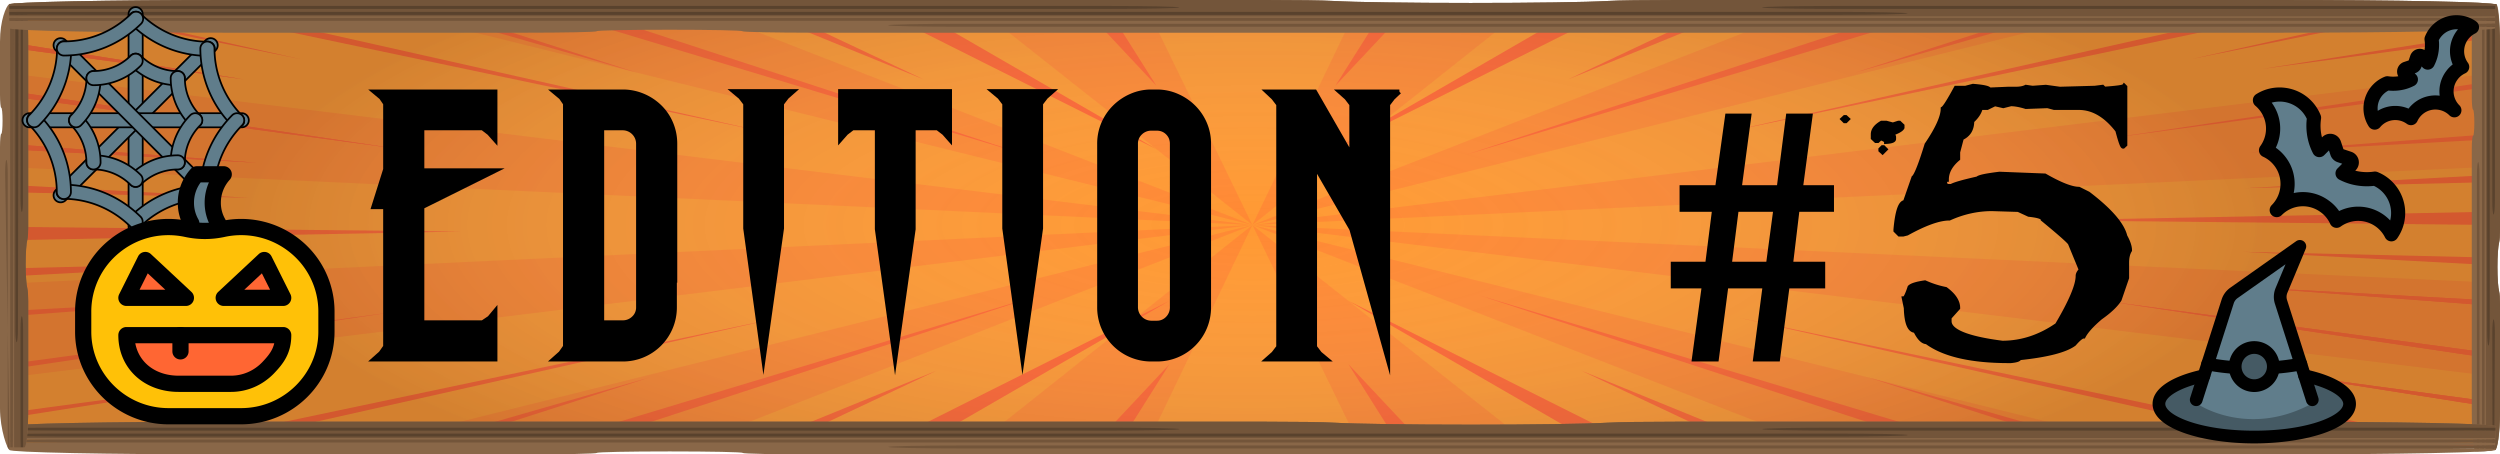 <svg xmlns="http://www.w3.org/2000/svg" xmlns:xlink="http://www.w3.org/1999/xlink" viewBox="0 0 5655.854 1028.007"><defs><radialGradient id="a2425bf8-4734-45bb-bc8e-cfc8a2b5e4df" cx="875.844" cy="500.089" r="712.736" gradientTransform="translate(18.64 9.007) scale(3.214 1)" gradientUnits="userSpaceOnUse"><stop offset="0.004" stop-color="#fff" stop-opacity="0"/><stop offset="1" stop-color="#231f20" stop-opacity="0.2"/></radialGradient></defs><title>logo_pop_news_5</title><g style="isolation:isolate"><g id="e07320c2-07c8-4d14-bbc5-6a8a6c014178" data-name="Fond"><rect x="20.854" y="9.007" width="5625" height="1000.178" style="fill:#f93"/><g style="opacity:0.3"><polygon points="2590.409 8.918 2200.259 8.918 2833.354 509.007 2590.409 8.918" style="fill:#f63"/><polygon points="3463.31 8.918 3073.522 8.918 2833.354 509.007 3463.31 8.918" style="fill:#f63"/><polygon points="1550.572 8.918 812.843 8.918 2833.354 509.007 1550.572 8.918" style="fill:#f63"/><polygon points="4846.866 8.918 4111.692 8.918 2833.354 509.007 4846.866 8.918" style="fill:#f63"/><polygon points="5645.854 376.711 5645.854 164.259 2833.354 509.007 5645.854 376.711" style="fill:#f63"/><polygon points="3076.303 1009.095 3466.455 1009.095 2833.354 509.007 3076.303 1009.095" style="fill:#f63"/><polygon points="4116.143 1009.095 4853.872 1009.095 2833.354 509.007 4116.143 1009.095" style="fill:#f63"/><polygon points="2833.354 509.007 5645.854 852.043 5645.854 639.786 2833.354 509.007" style="fill:#f63"/><polygon points="20.854 165.966 20.854 378.227 2833.354 509.007 20.854 165.966" style="fill:#f63"/><polygon points="20.854 641.299 20.854 853.753 2833.354 509.007 20.854 641.299" style="fill:#f63"/><polygon points="819.83 1009.095 1555.01 1009.095 2833.354 509.007 819.83 1009.095" style="fill:#f63"/><polygon points="2203.395 1009.095 2593.187 1009.095 2833.354 509.007 2203.395 1009.095" style="fill:#f63"/></g><g style="mix-blend-mode:multiply"><polygon points="440.362 8.918 353.169 8.918 1732.634 299.137 440.362 8.918" style="fill:#f63"/><polygon points="120.742 8.918 63.883 8.918 681.459 134.091 120.742 8.918" style="fill:#f63"/><polygon points="1276.077 8.918 1188.883 8.918 2320.908 350.151 1276.077 8.918" style="fill:#f63"/><polygon points="956.456 8.918 899.597 8.918 1440.47 164.26 956.456 8.918" style="fill:#f63"/><polygon points="2047.505 8.918 1960.311 8.918 2616.217 337.489 2047.505 8.918" style="fill:#f63"/><polygon points="1727.885 8.918 1671.026 8.918 2089.457 179.535 1727.885 8.918" style="fill:#f63"/><polygon points="2499.313 8.918 2442.454 8.918 2616.217 194.112 2499.313 8.918" style="fill:#f63"/><polygon points="5196.878 8.918 5284.071 8.918 3904.609 299.137 5196.878 8.918" style="fill:#f63"/><polygon points="5516.498 8.918 5573.357 8.918 4955.781 134.091 5516.498 8.918" style="fill:#f63"/><polygon points="4361.163 8.918 4448.357 8.918 3316.332 350.151 4361.163 8.918" style="fill:#f63"/><polygon points="4680.784 8.918 4737.643 8.918 4196.77 164.26 4680.784 8.918" style="fill:#f63"/><polygon points="3589.735 8.918 3676.928 8.918 3021.026 337.489 3589.735 8.918" style="fill:#f63"/><polygon points="3909.355 8.918 3966.214 8.918 3547.786 179.535 3909.355 8.918" style="fill:#f63"/><polygon points="3137.927 8.918 3194.785 8.918 3021.026 194.112 3137.927 8.918" style="fill:#f63"/><polygon points="20.854 513.237 20.854 543.496 1042.903 523.75 20.854 513.237" style="fill:#f63"/><polygon points="20.854 418.287 20.854 434.827 564.834 447.523 20.854 418.287" style="fill:#f63"/><polygon points="20.854 325.692 20.854 337.69 580.193 368.159 20.854 325.692" style="fill:#f63"/><polygon points="20.854 205.67 20.854 217.669 899.597 336.633 20.854 205.67" style="fill:#f63"/><polygon points="20.854 95.651 20.854 107.649 551.845 179.535 20.854 95.651" style="fill:#f63"/><polygon points="20.854 325.692 20.854 337.69 580.193 368.159 20.854 325.692" style="fill:#f63"/><polygon points="20.854 205.67 20.854 217.669 899.597 336.633 20.854 205.67" style="fill:#f63"/><polygon points="20.854 95.651 20.854 107.649 551.845 179.535 20.854 95.651" style="fill:#f63"/><polygon points="20.854 625.286 20.854 607.203 641.117 591.917 20.854 625.286" style="fill:#f63"/><polygon points="20.854 715.478 20.854 703.48 580.193 673.01 20.854 715.478" style="fill:#f63"/><polygon points="20.854 835.499 20.854 823.501 899.597 704.536 20.854 835.499" style="fill:#f63"/><polygon points="20.854 945.519 20.854 933.521 551.845 861.635 20.854 945.519" style="fill:#f63"/><polygon points="2528.782 1009.095 2471.923 1009.095 2645.686 823.901 2528.782 1009.095" style="fill:#f63"/><polygon points="5645.854 509.007 5645.854 478.747 4623.805 498.493 5645.854 509.007" style="fill:#f63"/><polygon points="5645.854 600.382 5645.854 582.995 5074.025 569.651 5645.854 600.382" style="fill:#f63"/><polygon points="5645.854 692.321 5645.854 680.323 5086.518 649.854 5645.854 692.321" style="fill:#f63"/><polygon points="5645.854 812.343 5645.854 800.344 4767.111 681.38 5645.854 812.343" style="fill:#f63"/><polygon points="5645.854 922.362 5645.854 910.364 5114.863 838.478 5645.854 922.362" style="fill:#f63"/><polygon points="5645.854 692.321 5645.854 680.323 5086.518 649.854 5645.854 692.321" style="fill:#f63"/><polygon points="5645.854 812.343 5645.854 800.344 4767.111 681.38 5645.854 812.343" style="fill:#f63"/><polygon points="5645.854 922.362 5645.854 910.364 5114.863 838.478 5645.854 922.362" style="fill:#f63"/><polygon points="5645.854 395.165 5645.854 411.666 5079.845 425.615 5645.854 395.165" style="fill:#f63"/><polygon points="5645.854 302.535 5645.854 314.533 5086.518 345.003 5645.854 302.535" style="fill:#f63"/><polygon points="5645.854 182.514 5645.854 194.512 4767.111 313.477 5645.854 182.514" style="fill:#f63"/><polygon points="5645.854 72.494 5645.854 84.493 5114.863 156.378 5645.854 72.494" style="fill:#f63"/><polygon points="3938.823 1009.095 3995.683 1009.095 3577.254 838.478 3938.823 1009.095" style="fill:#f63"/><polygon points="3167.395 1009.095 3224.254 1009.095 3050.494 823.901 3167.395 1009.095" style="fill:#f63"/><polygon points="469.831 1009.095 382.637 1009.095 1762.102 718.876 469.831 1009.095" style="fill:#f63"/><polygon points="150.21 1009.095 93.351 1009.095 710.927 883.922 150.21 1009.095" style="fill:#f63"/><polygon points="1305.545 1009.095 1218.351 1009.095 2350.376 667.862 1305.545 1009.095" style="fill:#f63"/><polygon points="985.924 1009.095 929.066 1009.095 1469.938 853.753 985.924 1009.095" style="fill:#f63"/><polygon points="2076.973 1009.095 1989.78 1009.095 2645.686 680.524 2076.973 1009.095" style="fill:#f63"/><polygon points="1757.353 1009.095 1700.494 1009.095 2118.926 838.478 1757.353 1009.095" style="fill:#f63"/><polygon points="5226.346 1009.095 5313.54 1009.095 3934.078 718.876 5226.346 1009.095" style="fill:#f63"/><polygon points="5545.966 1009.095 5602.825 1009.095 4985.249 883.922 5545.966 1009.095" style="fill:#f63"/><polygon points="4390.632 1009.095 4477.825 1009.095 3345.8 667.862 4390.632 1009.095" style="fill:#f63"/><polygon points="4710.252 1009.095 4767.111 1009.095 4226.238 853.753 4710.252 1009.095" style="fill:#f63"/><polygon points="3619.203 1009.095 3706.397 1009.095 3050.494 680.524 3619.203 1009.095" style="fill:#f63"/></g><rect x="20.854" y="9.007" width="5625" height="1000.178" style="mix-blend-mode:soft-light;fill:url(#a2425bf8-4734-45bb-bc8e-cfc8a2b5e4df)"/></g><g id="e48c3fad-c99b-446e-82cf-d68856c90031" data-name="wooden board"><g id="f0fcc13f-dc94-4670-adcd-042f723ba1e2" data-name="wooden2"><path d="M5629.195,594.945c0,24.903,1.568,47.438,3.889,55.739,1.161,4.151,1.916,15.417,1.916,27.868V923.055c0,49.214-6.182,85.945-11,85.945l-3-1-.512-55.297L5618,1010l-17.83,2-2.902-59.297L5594.366,1012h-5.805l-2.902-59.297L5582.756,1012h-2.902c-4.818,0-8.707-39.731-8.707-88.945V328.109c0-16.605,1.277-29.648,2.902-29.648s2.902-13.047,2.902-29.648c0-16.605-1.277-29.648-2.902-29.648s-2.902-13.043-2.902-29.648V88.945C5571.146,39.727,5575.035,0,5579.853,0h14.512l2.438,59.297L5600.17,0h5.805l2.902,59.297L5611.78,0h5.805l2.902,59.297L5623.39,0h2.902C5631.111,0,5635,39.727,5635,88.945V511.335c0,12.454-.755,23.721-1.916,27.872C5630.763,547.508,5629.195,570.039,5629.195,594.945Z" transform="translate(20.854 9.007)" style="fill:#896748"/><path d="M5629.195,594.945c0,24.903,1.568,47.438,3.889,55.739,1.161,4.151,1.916,15.417,1.916,27.868V923.055c0,49.214-6.182,85.945-11,85.945h-1l-2.512-56.297L5619,1009l-16,1,.073-1010h2.902l2.902,59.297L5611.78,0h5.805l2.902,59.297L5623.39,0h2.902C5628.444,0,5635,39.727,5635,88.945V511.335c0,12.454-.755,23.721-1.916,27.872C5630.763,547.508,5629.195,570.039,5629.195,594.945Z" transform="translate(20.854 9.007)" style="fill:#73553a"/><path d="M5585.658,357.758c-1.604,0-2.902,13.261-2.902,29.648V1012h5.805V387.406C5588.561,371.019,5587.262,357.758,5585.658,357.758Z" transform="translate(20.854 9.007)" style="fill:#73553a"/><path d="M5608.878,772.836c1.604,0,2.902-13.261,2.902-29.648V0h-5.805V743.188C5605.975,759.575,5607.274,772.836,5608.878,772.836Z" transform="translate(20.854 9.007)" style="fill:#59422d"/><path d="M5620.488,476.352c1.604,0,2.902-13.261,2.902-29.648V0h-5.805V446.703C5617.585,463.091,5618.883,476.352,5620.488,476.352Z" transform="translate(20.854 9.007)" style="fill:#59422d"/><path d="M5620.488,713.539c-1.604,0-2.902,13.261-2.902,29.648L5618,1009h4l1.39-265.812C5623.39,726.8,5622.092,713.539,5620.488,713.539Z" transform="translate(20.854 9.007)" style="fill:#59422d"/><rect x="5615.22" y="9.007" width="5.805" height="1012" style="fill:#73553a"/></g><g id="e28d07b4-3d3c-45fe-852b-b66fbf9417c7" data-name="wooden3"><path d="M3306.797,951.727c138.392,0,263.625-1.817,309.76-4.507,23.067-1.345,85.678-2.22,154.869-2.22h1358.778c273.5,0,494.297,4.507,494.297,10.091v3.364l-329.531,3.364,329.531,3.364v20.182l-329.531,3.364,329.531,3.364v6.727l-329.531,3.364,329.531,3.364v3.364c0,5.584-220.797,10.091-494.297,10.091H1823.906c-92.28,0-164.766-1.48-164.766-3.364s-72.508-3.364-164.766-3.364c-92.28,0-164.766,1.48-164.766,3.364S1257.124,1019,1164.844,1019H494.797C221.275,1019,.5,1014.493.5,1008.909V992.091l329.531-2.825L.5,985.363v-6.727l329.531-3.364L.5,971.909v-6.727l329.531-3.364L.5,958.454v-3.364c0-5.584,220.775-10.091,494.297-10.091H2842.147c69.212,0,131.824.875,154.891,2.22C3043.172,949.91,3168.383,951.727,3306.797,951.727Z" transform="translate(20.854 9.007)" style="fill:#896748"/><path d="M3306.797,951.727c138.392,0,263.625-1.817,309.76-4.507,23.067-1.345,85.678-2.22,154.869-2.22h1358.778c273.5,0,494.297,4.507,494.297,10.091v3.364l-329.531,3.364,329.531,3.364v16.818H.5v-3.364l329.531-3.364L.5,971.909v-6.727l329.531-3.364L.5,958.454v-3.364c0-5.584,220.775-10.091,494.297-10.091H2842.147c69.212,0,131.824.875,154.891,2.22C3043.172,949.91,3168.383,951.727,3306.797,951.727Z" transform="translate(20.854 9.007)" style="fill:#73553a"/><path d="M1988.672,1002.182c0,1.859,73.694,3.364,164.766,3.364H5624.5v-6.727H2153.438C2062.366,998.818,1988.672,1000.323,1988.672,1002.182Z" transform="translate(20.854 9.007)" style="fill:#73553a"/><path d="M4295.391,975.273c0-1.859-73.694-3.364-164.766-3.364H.5v6.727H4130.625C4221.696,978.636,4295.391,977.132,4295.391,975.273Z" transform="translate(20.854 9.007)" style="fill:#59422d"/><path d="M2647.734,961.818c0-1.859-73.694-3.364-164.766-3.364H.5v6.727h2482.469C2574.04,965.182,2647.734,963.677,2647.734,961.818Z" transform="translate(20.854 9.007)" style="fill:#59422d"/><path d="M3965.859,961.818c0,1.859,73.694,3.364,164.766,3.364h1493.875v-6.727H4130.625C4039.554,958.454,3965.859,959.959,3965.859,961.818Z" transform="translate(20.854 9.007)" style="fill:#59422d"/><rect x="21.354" y="994.37" width="5624" height="6.727" style="fill:#73553a"/></g><g id="a6efabad-5b45-4cb2-ac5d-5b17c07579c6" data-name="wooden4"><path d="M37.195,588.418c0,24.755,1.568,47.156,3.889,55.409C42.245,647.953,43,659.152,43,671.529V914.582C43,963.505,39.111,1003,34.293,1003H31.39L28.488,944.055,25.585,1003H8.17L5.268,944.055,2.366,1003H-3.439l-2.902-58.945L1,1003v6c-4.818,0-21.854-45.495-21.854-94.418v-591.418c0-16.507,1.277-29.473,2.902-29.473s2.902-12.97,2.902-29.473c0-16.507-1.277-29.473-2.902-29.473s-2.902-12.966-2.902-29.473V85.418C-20.854,36.491-7,5,0,0H2L4.803,55.945,0,0,14-1l2.878,56.945L20-1l6-1,2.488,57.945L31-2h5c4.818,0,7,38.491,7,87.418V505.303c0,12.38-.755,23.58-1.916,27.706C38.763,541.262,37.195,563.659,37.195,588.418Z" transform="translate(20.854 9.007)" style="fill:#896748"/><path d="M37.195,588.418c0,24.755,1.568,47.156,3.889,55.409C42.245,647.953,43,659.152,43,671.529V914.582C43,963.505,39.111,1003,34.293,1003H31.39L28.488,944.055,25.585,1003H11.073L11-1h3l2.878,56.945L20,0l6-1,2.488,56.945L31-2h3c4.818,0,9,38.491,9,87.418V505.303c0,12.38-.755,23.58-1.916,27.706C38.763,541.262,37.195,563.659,37.195,588.418Z" transform="translate(20.854 9.007)" style="fill:#73553a"/><path d="M-6.342,352.637c-1.604,0-2.902,13.182-2.902,29.473L1,1009l-4.439-6V382.109C-3.439,365.819-4.738,352.637-6.342,352.637Z" transform="translate(20.854 9.007)" style="fill:#73553a"/><path d="M16.878,765.254c1.604,0,2.902-13.182,2.902-29.473L21-1H14l-.025,736.781C13.975,752.072,15.274,765.254,16.878,765.254Z" transform="translate(20.854 9.007)" style="fill:#59422d"/><path d="M28.488,470.527c1.604,0,2.902-13.182,2.512-28.473V-2L26,0l-.415,441.055C25.585,457.345,26.883,470.527,28.488,470.527Z" transform="translate(20.854 9.007)" style="fill:#59422d"/><path d="M28.488,706.309c-1.604,0-2.902,13.182-2.902,29.473V1003h5.805V735.781C31.39,719.491,30.092,706.309,28.488,706.309Z" transform="translate(20.854 9.007)" style="fill:#59422d"/><polygon points="22.854 9.007 31.854 9.007 29.025 1012.007 23.22 1012.007 22.854 9.007" style="fill:#73553a"/></g><g id="e98f7e4d-a5c2-4847-ab9e-f286f4ec91fe" data-name="wooden board"><path d="M3306.297-2.279c138.392,0,263.625-1.817,309.76-4.507,23.067-1.345,85.678-2.22,154.869-2.22H5129.703c273.5,0,494.297,4.507,494.297,10.091V4.448L5294.469,7.812l329.531,3.364V31.357l-329.531,3.364,329.531,3.364v6.727l-329.531,3.364,329.531,3.364v3.364c0,5.584-220.797,10.091-494.297,10.091H1823.406c-92.28,0-164.766-1.48-164.766-3.364S1586.133,58.267,1493.875,58.267c-92.28,0-164.766,1.48-164.766,3.364s-72.486,3.364-164.766,3.364H494.297C220.775,64.994,0,60.487,0,54.903V38.085l329.531-2.825L0,31.357V24.63l329.531-3.364L0,17.903v-6.727L329.531,7.812,0,4.448V1.084c0-5.584,220.775-10.091,494.297-10.091h2347.35c69.212,0,131.824.875,154.891,2.22C3042.672-4.096,3167.883-2.279,3306.297-2.279Z" transform="translate(20.854 9.007)" style="fill:#896748"/><path d="M3306.297-2.279c138.392,0,263.625-1.817,309.76-4.507,23.067-1.345,85.678-2.22,154.869-2.22H5129.703c273.5,0,494.297,4.507,494.297,10.091V4.448L5294.469,7.812l329.531,3.364V27.994H0V24.63l329.531-3.364L0,17.903v-6.727L329.531,7.812,0,4.448V1.084c0-5.584,220.775-10.091,494.297-10.091h2347.35c69.212,0,131.824.875,154.891,2.22C3042.672-4.096,3167.883-2.279,3306.297-2.279Z" transform="translate(20.854 9.007)" style="fill:#73553a"/><path d="M1988.172,48.176c0,1.859,73.694,3.364,164.766,3.364H5624V44.812H2152.937C2061.866,44.812,1988.172,46.316,1988.172,48.176Z" transform="translate(20.854 9.007)" style="fill:#73553a"/><path d="M4294.891,21.266c0-1.859-73.694-3.364-164.766-3.364H0V24.63H4130.125C4221.196,24.63,4294.891,23.126,4294.891,21.266Z" transform="translate(20.854 9.007)" style="fill:#59422d"/><path d="M2647.234,7.812c0-1.859-73.694-3.364-164.766-3.364H0v6.727H2482.469C2573.54,11.175,2647.234,9.671,2647.234,7.812Z" transform="translate(20.854 9.007)" style="fill:#59422d"/><path d="M3965.359,7.812c0,1.859,73.694,3.364,164.766,3.364h1493.875V4.448h-1493.875C4039.054,4.448,3965.359,5.952,3965.359,7.812Z" transform="translate(20.854 9.007)" style="fill:#59422d"/><rect x="20.854" y="40.364" width="5624" height="6.727" style="fill:#73553a"/></g></g><g id="e77c8064-24fe-49f5-b91b-0a4ca1c9b1cb" data-name="Texte"><path d="M1086.479,710.288l12.985-15.588V803.816H825.042L840.624,789.96l10.388-14.722V459.148H824.176l25.971-82.27h.866V225.329l-9.522-13.856-15.583-12.99h273.558V307.599l-13.851-15.588-14.717-11.258H934.118v96.126h165.347l-165.347,82.27V720.681H1070.897Z" transform="translate(20.854 9.007)" style="stroke:#000;stroke-miterlimit:10;stroke-width:10px"/><path d="M1506.327,625.42h-.866V686.04a117.1,117.1,0,0,1-117.734,117.776H1231.903L1247.486,789.96l10.388-14.722V225.329l-9.522-13.856L1232.769,198.482h154.958a117.3,117.3,0,0,1,45.882,9.093,121.726,121.726,0,0,1,38.09,25.114,113.438,113.438,0,0,1,25.538,37.671,117.41,117.41,0,0,1,9.09,45.898V625.42Zm-83.106-47.629V316.258a35.474,35.474,0,0,0-35.493-35.506H1340.98V720.681h46.747a34.95,34.95,0,0,0,25.105-9.959A32.788,32.788,0,0,0,1423.22,686.04Z" transform="translate(20.854 9.007)" style="stroke:#000;stroke-miterlimit:10;stroke-width:10px"/><path d="M1747.842,197.616h25.971l-14.717,12.99-11.254,14.722V507.645L1706.289,802.95l-40.687-295.306V225.329l-11.254-14.722-15.583-12.99H1747.842Z" transform="translate(20.854 9.007)" style="stroke:#000;stroke-miterlimit:10;stroke-width:10px"/><path d="M2100.17,197.616h27.702V306.732l-12.985-14.722-14.717-11.258h-54.538V509.377l-41.553,294.439L1963.391,509.377V280.752H1907.987l-14.717,11.258-12.985,14.722V197.616h219.885Z" transform="translate(20.854 9.007)" style="stroke:#000;stroke-miterlimit:10;stroke-width:10px"/><path d="M2333.902,197.616h25.971l-14.717,12.99-11.254,14.722V507.645L2292.349,802.95l-40.687-295.306V225.329l-11.254-14.722-15.583-12.99h109.077Z" transform="translate(20.854 9.007)" style="stroke:#000;stroke-miterlimit:10;stroke-width:10px"/><path d="M2642.081,208.008a122.834,122.834,0,0,1,37.657,25.547,117.923,117.923,0,0,1,25.105,37.238,114.281,114.281,0,0,1,9.09,45.465V686.04a117.1,117.1,0,0,1-117.734,117.776H2584.079A117.124,117.124,0,0,1,2466.346,686.04V316.258a114.281,114.281,0,0,1,9.09-45.465,117.696,117.696,0,0,1,25.105-37.238,122.507,122.507,0,0,1,37.657-25.547,112.662,112.662,0,0,1,45.881-9.526h12.12A112.755,112.755,0,0,1,2642.081,208.008Zm-11.254,217.366V316.258q0-14.715-9.956-24.681-9.962-9.945-24.672-9.959H2584.079a34.985,34.985,0,0,0-25.105,9.959,32.83,32.83,0,0,0-10.388,24.681V686.04a35.475,35.475,0,0,0,35.493,35.507h12.12a32.808,32.808,0,0,0,24.672-10.393,35.008,35.008,0,0,0,9.956-25.114V425.375Z" transform="translate(20.854 9.007)" style="stroke:#000;stroke-miterlimit:10;stroke-width:10px"/><path d="M3145.035,198.482l-14.717,13.856-11.254,14.722V803.816L3036.824,509.377l-83.106-143.756V776.104l11.254,14.722,15.582,12.99H2845.507l14.717-12.99,11.254-14.722V227.061l-11.254-14.722-14.717-13.856h108.211l83.106,144.622V227.061l-11.254-14.722-15.583-13.856h135.048Z" transform="translate(20.854 9.007)" style="stroke:#000;stroke-miterlimit:10;stroke-width:10px"/><path d="M3834.111,638.41h-70.121V588.183h77.912l15.583-122.972h-73.584v-50.228h80.509L3886.918,253.041h49.345l-21.643,161.942h89.166l20.776-161.942h50.21l-21.642,161.942H4123.251v50.228h-77.911l-14.717,122.972h72.718v50.228h-80.51l-21.642,165.406h-51.076l21.643-165.406h-87.435l-21.643,165.406h-51.075Zm161.884-173.2h-88.3l-15.583,122.972h87.435Z" transform="translate(20.854 9.007)" style="stroke:#000;stroke-miterlimit:10;stroke-width:10px"/><path d="M4152.461,256.331h2.196l4.393,4.028-4.393,4.395h-2.196l-4.394-4.395Zm83.466,12.817H4246.543l15.009,4.028,12.447-4.028h2.196l6.59,6.226v4.395q-3.665,6.961-27.822,15.015v1.831q8.786,0,8.786,4.395v4.395q0,5.133-17.206,6.226,0-4.025-12.812-8.423l-6.59,6.226h-4.026l-6.59-6.226v-2.197l2.196-2.197-2.196-2.197V294.783Q4216.524,280.501,4235.927,269.148Zm2.196,55.298h1.83l4.394,4.395-6.224,6.226-4.393-4.028v-2.197Zm204.639-138.794q36.602,2.936,36.607,8.423l42.465-1.831H4539.04q15.006,0,23.429-4.395l15.01,2.197,30.019-2.197,31.849,4.395,79.073-2.197,17.206-2.197,2.196,2.197v2.197q44.29-2.927,46.857-6.592l2.197,2.197V318.221l-4.394,4.028q-3.294,0-12.812-36.255-39.536-51.267-87.493-51.27H4626.533l-15.01-4.028-49.055,1.831q-20.137-6.223-34.045-6.226l-17.206,4.395-19.036-4.395-17.205,8.423H4459.967q-3.294,15.381-19.402,30.029,0,27.835-23.429,38.452l-8.42,31.86v15.015q-25.629,21.612-25.625,47.241-3.665,0-4.394,10.62l6.59,4.395h8.42q9.145-5.854,59.671-17.212,3.655-5.124,49.42-10.62l102.503,4.028q52.346,30.032,76.876,30.029l21.232,10.62q73.942,56.399,83.467,96.313,10.613,19.046,10.616,31.86-6.59,10.626-6.59,27.832V619.612l-16.84,49.072q-12.081,19.046-42.831,40.649-29.292,24.908-38.438,42.48-6.229,0-21.232,17.212Q4641.908,790.999,4547.46,800.887q0,4.755-19.036,6.592h-4.393q-128.134,0-185.969-42.847-13.179,0-25.625-25.635-19.77,0-21.233-51.27l-4.393-21.24q4.393,0,12.812-25.635,6.59-6.592,34.412-10.62a214.702,214.702,0,0,0,46.857,15.015q27.817,20.514,27.822,42.48L4389.313,709.334v8.423q0,33.697,119.708,49.072,65.525,0,124.101-40.649,46.856-79.102,46.858-110.962,0-5.854,6.59-12.817v-2.197l-23.796-57.861q0-4.395-61.867-55.298,0-7.321-31.849-10.62l-23.795-10.986-59.671-1.831q-49.061,0-96.279,21.24-34.414,0-95.912,34.058l-8.786,2.197h-8.42l-8.42-8.423v-2.197q5.492-61.884,21.232-61.89l19.402-55.664q8.786-6.952,29.652-74.707,36.602-53.833,36.608-81.299,6.22-3.656,29.652-46.875h21.599Z" transform="translate(20.854 9.007)" style="stroke:#000;stroke-miterlimit:10;stroke-width:10px"/></g><g id="bddc9701-a71b-4005-b668-69d9e944cef7" data-name="icons"><g id="b2d48f7f-0401-4d98-9b51-6165279b4240" data-name="toile"><path d="M286,519.067a16.006,16.006,0,0,1-16-16v-480a16,16,0,1,1,32,0v480A16.006,16.006,0,0,1,286,519.067Z" transform="translate(20.854 9.007)" style="fill:#607d8b;stroke:#000;stroke-miterlimit:10;stroke-width:4px"/><path d="M116.293,448.773a16.011,16.011,0,0,1-11.307-27.328L444.4,82.032a16.005,16.005,0,0,1,22.635,22.635L127.621,444.08A15.958,15.958,0,0,1,116.293,448.773Z" transform="translate(20.854 9.007)" style="fill:#607d8b;stroke:#000;stroke-miterlimit:10;stroke-width:4px"/><path d="M526,279.067H46a16,16,0,1,1,0-32H526a16,16,0,1,1,0,32Z" transform="translate(20.854 9.007)" style="fill:#607d8b;stroke:#000;stroke-miterlimit:10;stroke-width:4px"/><path d="M455.707,448.773A15.874,15.874,0,0,1,444.4,444.08L104.987,104.667A16.005,16.005,0,0,1,127.621,82.032L467.035,421.445a16.011,16.011,0,0,1-11.328,27.328Z" transform="translate(20.854 9.007)" style="fill:#607d8b;stroke:#000;stroke-miterlimit:10;stroke-width:4px"/><path d="M381.168,183.899h-.107a151.567,151.567,0,0,1-106.325-44.288,16.013,16.013,0,0,1,22.549-22.741A119.741,119.741,0,0,0,381.296,151.899a16,16,0,0,1-.128,32Z" transform="translate(20.854 9.007)" style="fill:#607d8b;stroke:#000;stroke-miterlimit:10;stroke-width:4px"/><path d="M449.029,117.403H448.944C383.493,117.04,321.648,91.269,274.821,44.869A16.013,16.013,0,0,1,297.371,22.128c40.832,40.469,94.72,62.955,151.744,63.253a16.011,16.011,0,0,1-.085,32.021Z" transform="translate(20.854 9.007)" style="fill:#607d8b;stroke:#000;stroke-miterlimit:10;stroke-width:4px"/><path d="M515.611,280.027A15.874,15.874,0,0,1,504.24,275.269c-46.037-46.549-71.552-108.48-71.829-174.4a15.992,15.992,0,0,1,15.936-16.064c9.173.789,16.021,7.104,16.064,15.936a216.282,216.282,0,0,0,62.592,152.043,15.989,15.989,0,0,1-11.392,27.243Z" transform="translate(20.854 9.007)" style="fill:#607d8b;stroke:#000;stroke-miterlimit:10;stroke-width:4px"/><path d="M447.664,442.096h-.085A16.006,16.006,0,0,1,431.664,426.011c.384-65.451,26.133-127.296,72.533-174.123a15.998,15.998,0,1,1,22.72,22.528c-40.448,40.853-62.933,94.741-63.253,151.787A15.997,15.997,0,0,1,447.664,442.096Z" transform="translate(20.854 9.007)" style="fill:#607d8b;stroke:#000;stroke-miterlimit:10;stroke-width:4px"/><path d="M285.04,508.656a16.011,16.011,0,0,1-11.243-27.392c46.549-46.037,108.501-71.552,174.421-71.851h.064a16,16,0,0,1,.064,32,216.282,216.282,0,0,0-152.043,62.592A15.893,15.893,0,0,1,285.04,508.656Z" transform="translate(20.854 9.007)" style="fill:#607d8b;stroke:#000;stroke-miterlimit:10;stroke-width:4px"/><path d="M285.915,508.635a15.961,15.961,0,0,1-11.264-4.629c-40.811-40.469-94.699-62.955-151.744-63.253a16,16,0,0,1,.085-32h.085c65.472.363,127.317,26.133,174.123,72.533a15.989,15.989,0,0,1-11.285,27.349Z" transform="translate(20.854 9.007)" style="fill:#607d8b;stroke:#000;stroke-miterlimit:10;stroke-width:4px"/><path d="M123.611,441.328a15.992,15.992,0,0,1-16-15.936,216.245,216.245,0,0,0-62.592-152.043,16.005,16.005,0,0,1,22.763-22.507c46.037,46.549,71.552,108.48,71.829,174.4a15.992,15.992,0,0,1-15.936,16.064A.078.078,0,0,1,123.611,441.328Z" transform="translate(20.854 9.007)" style="fill:#607d8b;stroke:#000;stroke-miterlimit:10;stroke-width:4px"/><path d="M56.432,278.981a15.989,15.989,0,0,1-11.349-27.264c40.448-40.832,62.933-94.72,63.253-151.765a16.002,16.002,0,0,1,16-15.915h.085A16.006,16.006,0,0,1,140.336,100.123,248.14,248.14,0,0,1,67.803,274.224,15.874,15.874,0,0,1,56.432,278.981Z" transform="translate(20.854 9.007)" style="fill:#607d8b;stroke:#000;stroke-miterlimit:10;stroke-width:4px"/><path d="M123.739,116.677a16,16,0,0,1-.064-32,216.1,216.1,0,0,0,152.043-62.592A16.005,16.005,0,0,1,298.224,44.848C251.653,90.885,189.701,116.4,123.781,116.677h-.043Z" transform="translate(20.854 9.007)" style="fill:#607d8b;stroke:#000;stroke-miterlimit:10;stroke-width:4px"/><path d="M420.592,279.067a15.874,15.874,0,0,1-11.371-4.757,151.441,151.441,0,0,1-43.883-106.496,15.992,15.992,0,0,1,15.936-16.064h.064a15.992,15.992,0,0,1,16,15.936,119.569,119.569,0,0,0,34.624,84.139A15.989,15.989,0,0,1,420.592,279.067Z" transform="translate(20.854 9.007)" style="fill:#607d8b;stroke:#000;stroke-miterlimit:10;stroke-width:4px"/><path d="M381.168,374.235h-.085A16.006,16.006,0,0,1,365.168,358.149,151.476,151.476,0,0,1,409.456,251.824a15.998,15.998,0,1,1,22.72,22.528,119.667,119.667,0,0,0-35.008,84.011A15.993,15.993,0,0,1,381.168,374.235Z" transform="translate(20.854 9.007)" style="fill:#607d8b;stroke:#000;stroke-miterlimit:10;stroke-width:4px"/><path d="M286,413.637a16.011,16.011,0,0,1-11.243-27.392,151.491,151.491,0,0,1,106.517-43.883h.064a16,16,0,0,1,.064,32,119.644,119.644,0,0,0-84.139,34.624A15.93,15.93,0,0,1,286,413.637Z" transform="translate(20.854 9.007)" style="fill:#607d8b;stroke:#000;stroke-miterlimit:10;stroke-width:4px"/><path d="M286,413.893a15.961,15.961,0,0,1-11.264-4.629,119.73,119.73,0,0,0-83.989-35.029,16,16,0,0,1,.085-32h.085a151.525,151.525,0,0,1,106.347,44.288A16.011,16.011,0,0,1,286,413.893Z" transform="translate(20.854 9.007)" style="fill:#607d8b;stroke:#000;stroke-miterlimit:10;stroke-width:4px"/><path d="M190.661,374.405a15.992,15.992,0,0,1-16-15.936,119.657,119.657,0,0,0-34.624-84.16A16.005,16.005,0,0,1,162.8,251.803,151.491,151.491,0,0,1,206.683,358.32a15.992,15.992,0,0,1-15.936,16.064.161.161,0,0,1-.085.021Z" transform="translate(20.854 9.007)" style="fill:#607d8b;stroke:#000;stroke-miterlimit:10;stroke-width:4px"/><path d="M151.195,279.067a15.989,15.989,0,0,1-11.349-27.264,119.617,119.617,0,0,0,35.008-83.989,16.002,16.002,0,0,1,16-15.915h.085A16.006,16.006,0,0,1,206.853,167.984a151.476,151.476,0,0,1-44.288,106.325,15.946,15.946,0,0,1-11.371,4.757Z" transform="translate(20.854 9.007)" style="fill:#607d8b;stroke:#000;stroke-miterlimit:10;stroke-width:4px"/><path d="M190.661,183.749a16,16,0,0,1-.064-32A119.574,119.574,0,0,0,274.736,117.104a16.005,16.005,0,0,1,22.507,22.763,151.491,151.491,0,0,1-106.517,43.883h-.064Z" transform="translate(20.854 9.007)" style="fill:#607d8b;stroke:#000;stroke-miterlimit:10;stroke-width:4px"/></g><g id="b9d574b2-811f-430e-9dfb-539b6ab235cc" data-name="citrouille"><g id="f1b304b9-14d9-4524-ade3-faa6a0040fdf" data-name="Color"><path d="M430.76,522.889a14.868,14.868,0,0,1-12.914-7.509l-2.862-4.818c-8.194-13.599-21.89-36.345-21.89-63.029a91.036,91.036,0,0,1,24.067-62.1,14.903,14.903,0,0,1,10.908-4.769h49.235A14.858,14.858,0,0,1,488.286,405.538a62.246,62.246,0,0,0-16.24,41.995c0,18.27,9.172,33.19,15.849,44.074l3.253,5.381a14.853,14.853,0,0,1-11.74,22.233l-47.523,3.62a8.85,8.85,0,0,1-1.125.049Z" transform="translate(20.854 9.007)" style="fill:#607d8b"/><path d="M636.552,551.97A190.695,190.695,0,0,0,475.959,513.864a158.159,158.159,0,0,1-66.894,0,190.594,190.594,0,0,0-160.593,38.106A187.317,187.317,0,0,0,178.35,698.231V739.077c0,104.021,85.384,188.672,190.31,188.672H516.34c104.926,0,190.31-84.626,190.31-188.672V698.231a187.369,187.369,0,0,0-70.098-146.261Z" transform="translate(20.854 9.007)" style="fill:#ffc107"/><path d="M323.73,581.027a13.373,13.373,0,0,0-21.083,3.816L271.438,647.26a13.367,13.367,0,0,0,11.96,19.347h98.078a13.36,13.36,0,0,0,9.123-23.138Z" transform="translate(20.854 9.007)" style="fill:#f63"/><path d="M613.562,647.236l-31.209-62.393a13.373,13.373,0,0,0-21.083-3.816l-66.869,62.418a13.36,13.36,0,0,0,9.123,23.138h98.078a13.367,13.367,0,0,0,11.96-19.347Z" transform="translate(20.854 9.007)" style="fill:#f63"/><path d="M607.594,738.196H277.406A10.992,10.992,0,0,0,266.4,749.202,121.22,121.22,0,0,0,387.469,870.271h110.062A120.751,120.751,0,0,0,618.6,749.202a10.992,10.992,0,0,0-11.006-11.006Z" transform="translate(20.854 9.007)" style="fill:#f63"/></g><g id="b27f4452-428d-4ba7-99c8-dc03df4859ec" data-name="1.5"><path d="M411.903,514.549a18.297,18.297,0,0,1-15.947-9.27,111.173,111.173,0,0,1-14.602-55.716,112.544,112.544,0,0,1,29.692-76.652,18.328,18.328,0,0,1,13.477-5.894H485.302A18.337,18.337,0,0,1,498.852,397.712a76.899,76.899,0,0,0-20.031,51.852,73.934,73.934,0,0,0,9.955,37.47,18.349,18.349,0,1,1-31.771,18.368,111.768,111.768,0,0,1-14.871-55.838,113.531,113.531,0,0,1,9.637-45.859H433.108a76.247,76.247,0,0,0-15.066,45.859,75.212,75.212,0,0,0,9.783,37.592,18.302,18.302,0,0,1-15.922,27.393Z" transform="translate(20.854 9.007)"/><path d="M524.533,950.984H360.467C243.849,950.984,149,856.941,149,741.351V695.981a208.149,208.149,0,0,1,77.9-162.526,211.909,211.909,0,0,1,178.448-42.337,175.481,175.481,0,0,0,74.329,0,211.928,211.928,0,0,1,178.448,42.337A208.202,208.202,0,0,1,736,695.981v45.37C736,856.941,641.151,950.984,524.533,950.984ZM360.124,522.987a175.114,175.114,0,0,0-110.185,39.011,171.65,171.65,0,0,0-64.252,133.983v45.37c0,95.363,78.413,172.945,174.779,172.945H524.558c96.366,0,174.779-77.582,174.779-172.945V695.981a171.65,171.65,0,0,0-64.252-133.983,175.364,175.364,0,0,0-147.679-35,211.962,211.962,0,0,1-89.762,0,178.244,178.244,0,0,0-37.519-4.011Z" transform="translate(20.854 9.007)"/><path d="M399.698,683.165H265.177a18.333,18.333,0,0,1-16.412-26.537l42.802-85.604a18.368,18.368,0,0,1,28.934-5.234l91.719,85.604a18.359,18.359,0,0,1-12.523,31.771ZM294.845,646.477h58.309L313.409,609.374Z" transform="translate(20.854 9.007)"/><path d="M619.823,683.165H485.302a18.34,18.34,0,0,1-12.523-31.747l91.719-85.604a18.656,18.656,0,0,1,15.776-4.647,18.333,18.333,0,0,1,13.159,9.857l42.802,85.604a18.333,18.333,0,0,1-16.412,26.537Zm-87.977-36.688H590.155L571.591,609.374Z" transform="translate(20.854 9.007)"/><path d="M501.616,877.609H383.384c-79.123,0-136.551-54.004-136.551-128.406a18.35,18.35,0,0,1,18.344-18.344H619.823a18.35,18.35,0,0,1,18.344,18.344c0,42.093-18.735,65.206-39.598,87.023-26.146,26.733-60.534,41.383-96.953,41.383ZM285.184,767.546c8.218,44.001,46.324,73.375,98.2,73.375H501.591c26.488,0,51.558-10.713,70.587-30.182,14.968-15.678,23.847-27.418,27.418-43.193Z" transform="translate(20.854 9.007)"/><path d="M387.469,804.234A18.35,18.35,0,0,1,369.125,785.89v-36.688a18.344,18.344,0,1,1,36.687,0v36.688A18.35,18.35,0,0,1,387.469,804.234Z" transform="translate(20.854 9.007)"/></g></g><g id="e3d9ee0c-2ab0-4957-ac1d-258847928f0d" data-name="bat"><g id="a574ec8a-a4a9-4f1e-9c4e-ab8b053250fd" data-name="Color"><path d="M5341.709,394.496a14.752,14.752,0,0,0-7.573-.875c-12.373,1.856-25.451-14.784-37.867-17.899l.704-.725a22.766,22.766,0,0,0-8.875-37.717l-15.872-5.291-10.624-10.539a22.788,22.788,0,0,0-37.717-8.896l-.704.704a96.292,96.292,0,0,1-1.899-37.867,14.58,14.58,0,0,0-.875-7.573c-4.544-11.285-5.888-26.731-14.549-35.371-29.611-29.611-71.296-45.419-106.347-22.869a14.503,14.503,0,0,0-6.357,11.307,14.933,14.933,0,0,0,5.205,12.117c1.195,1.045,2.432,2.091,3.605,3.264,21.333,21.333,18.688,65.131,1.024,89.408A14.416,14.416,0,0,0,5108.6,347.221a61.993,61.993,0,0,1,17.664,12.267,63.218,63.218,0,0,1,12.181,17.365C5149.219,400,5155,422.379,5136.931,440.448a14.391,14.391,0,1,0,20.352,20.352c21.44-21.44,43.925-18.709,68.523-.64a52.174,52.174,0,0,1,7.104,5.973c5.077,5.099,19.883,11.051,22.955,17.664a14.392,14.392,0,0,0,21.547,5.589c24.256-17.643,62.699-14.997,84.075,6.357a61.669,61.669,0,0,1,11.541,15.957,14.449,14.449,0,0,0,11.776,7.915c.384.021.747.043,1.109.043A14.343,14.343,0,0,0,5397.645,513.6c25.344-35.712,5.184-84.181-25.856-115.2C5363.107,389.739,5352.995,399.04,5341.709,394.496Z" transform="translate(20.854 9.007)" style="fill:#607d8b"/><path d="M5557.325,61.312a61.943,61.943,0,0,0-79.829,6.805c-5.995,5.995.043,12.992-3.115,20.821a13.016,13.016,0,0,0-.768,6.805c.917,5.845-9.792,11.968-10.731,17.941a18.434,18.434,0,0,0-26.133,10.475l-2.88,8.661-8.64,2.88a18.455,18.455,0,0,0-10.496,26.133c-5.973.939-12.075,11.627-17.963,10.752a13.076,13.076,0,0,0-6.805.789c-7.787,3.136-14.805-2.901-20.8,3.093a62.338,62.338,0,0,0-8.469,77.376,12.966,12.966,0,0,0,10.069,5.845c.277.021.576.021.853.021a13.236,13.236,0,0,0,9.941-4.587c.683-.789,1.344-1.6,2.048-2.283a36.049,36.049,0,0,1,46.827-3.797,12.975,12.975,0,0,0,19.392-5.056,35.852,35.852,0,0,1,7.317-10.496,37.252,37.252,0,0,1,10.325-7.253,36.361,36.361,0,0,1,40.981,7.253,12.966,12.966,0,0,0,18.325-18.347,36.035,36.035,0,0,1-3.52-47.147,32.624,32.624,0,0,1,3.52-4.181,36.714,36.714,0,0,1,10.539-7.317,12.946,12.946,0,0,0,5.013-19.371A36.357,36.357,0,0,1,5555.597,83.456a12.938,12.938,0,0,0,1.728-22.144Z" transform="translate(20.854 9.007)" style="fill:#607d8b"/></g><g id="ab3f487c-2821-4121-b49b-1ecb1ad0981e" data-name="1.5"><path d="M5389.304,537.067a12.191,12.191,0,0,1-1.237-.043,16.041,16.041,0,0,1-13.077-8.789,67.932,67.932,0,0,0-100.309-24.789,15.987,15.987,0,0,1-23.936-6.208,68.251,68.251,0,0,0-13.653-19.627,57.819,57.819,0,0,0-7.893-6.635,67.176,67.176,0,0,0-87.979,6.656,16.005,16.005,0,0,1-22.635-22.635,68.083,68.083,0,0,0,13.547-76.587,69.597,69.597,0,0,0-13.547-19.285,68.605,68.605,0,0,0-19.627-13.632,16.011,16.011,0,0,1-6.229-23.936,67.278,67.278,0,0,0-7.061-87.509c-1.259-1.301-2.624-2.475-3.968-3.627a16.571,16.571,0,0,1-5.781-13.461,16.096,16.096,0,0,1,7.061-12.565c38.933-25.045,91.179-19.349,124.096,13.611a99.463,99.463,0,0,1,22.08,33.365,15.947,15.947,0,0,1,.981,8.405,107.05,107.05,0,0,0,2.112,42.069l.789-.789a25.324,25.324,0,0,1,41.92,9.877l5.867,17.621,17.621,5.867a25.319,25.319,0,0,1,9.877,41.92l-.789.811a107.819,107.819,0,0,0,42.069,2.112,16.184,16.184,0,0,1,8.427.96,99.878,99.878,0,0,1,44.331,150.101,15.953,15.953,0,0,1-13.056,6.741Zm-75.008-78.592a99.484,99.484,0,0,1,70.507,29.419c.597.597,1.195,1.195,1.749,1.792A67.999,67.999,0,0,0,5349.731,411.52a139.646,139.646,0,0,1-53.781-4.331,134.967,134.967,0,0,1-24.384-9.707,15.989,15.989,0,0,1-4.053-25.579l10.517-10.539-10.496-3.499a25.434,25.434,0,0,1-16-15.957l-3.52-10.581-10.517,10.539a15.749,15.749,0,0,1-13.803,4.48,16.07,16.07,0,0,1-11.755-8.512,134.778,134.778,0,0,1-9.707-24.363,140.293,140.293,0,0,1-4.352-53.824,67.53,67.53,0,0,0-13.419-19.029,68.259,68.259,0,0,0-65.984-17.408,98.977,98.977,0,0,1,9.28,101.995,97.461,97.461,0,0,1,13.504,11.264,102.381,102.381,0,0,1,19.861,28.267,99.98,99.98,0,0,1,7.125,63.04,98.645,98.645,0,0,1,79.659,17.195,93.424,93.424,0,0,1,11.861,10.005,97.033,97.033,0,0,1,11.264,13.483,98.874,98.874,0,0,1,43.264-9.984Z" transform="translate(20.854 9.007)"/><path d="M5351.629,284.352c-.363,0-.704,0-1.067-.021a16.107,16.107,0,0,1-12.437-7.211c-19.285-29.995-14.891-70.187,10.453-95.531a76.723,76.723,0,0,1,25.664-17.003,15.821,15.821,0,0,1,8.405-.96,73.546,73.546,0,0,0,22.165-.085A22.801,22.801,0,0,1,5417.763,131.264l10.667-3.563,3.563-10.688a22.789,22.789,0,0,1,32.277-12.928A71.529,71.529,0,0,0,5464.355,81.92a15.938,15.938,0,0,1,.96-8.405,76.864,76.864,0,0,1,115.563-34.112A15.995,15.995,0,0,1,5578.744,66.752a45.376,45.376,0,0,0-11.669,8.448,44.468,44.468,0,0,0-4.693,57.813,16.006,16.006,0,0,1-6.208,23.915,45.426,45.426,0,0,0-12.992,9.024,39.664,39.664,0,0,0-4.331,5.163,44.457,44.457,0,0,0,4.331,58.197,15.998,15.998,0,0,1-22.635,22.613,44.905,44.905,0,0,0-50.603-8.939,46.171,46.171,0,0,0-12.757,8.96,45.235,45.235,0,0,0-9.024,12.971,16.001,16.001,0,0,1-23.936,6.229,44.495,44.495,0,0,0-57.813,4.672c-.853.853-1.685,1.835-2.517,2.816a16.187,16.187,0,0,1-12.267,5.717ZM5382.712,195.84a44.662,44.662,0,0,0-11.477,8.341,45.113,45.113,0,0,0-12.757,37.504,76.267,76.267,0,0,1,69.589-4.949,76.543,76.543,0,0,1,6.507-7.403,78.957,78.957,0,0,1,21.739-15.275,77.017,77.017,0,0,1,42.24-6.571,76.204,76.204,0,0,1,14.336-55.061,71.561,71.561,0,0,1,7.659-9.088,74.777,74.777,0,0,1,7.445-6.528,76.245,76.245,0,0,1,12.032-79.445,44.49,44.49,0,0,0-35.051,13.056,45.253,45.253,0,0,0-8.363,11.477,106.093,106.093,0,0,1-3.413,39.445,102.745,102.745,0,0,1-7.339,18.475,15.996,15.996,0,0,1-25.579,4.096l-2.624-2.645-.277.917A22.813,22.813,0,0,1,5442.936,156.608l-.853.277,2.603,2.603a15.983,15.983,0,0,1-4.032,25.557,104.081,104.081,0,0,1-18.411,7.339A106.353,106.353,0,0,1,5382.712,195.84ZM5427,132.075v0Zm20.075-1.365-14.229-4.48c-.021,0-.043,0-.043.021Z" transform="translate(20.854 9.007)"/></g></g><g id="e3d544d9-380b-4d41-a247-f104a1faecc8" data-name="chapi"><g id="adff1b4f-81b0-4ef2-a685-dc21e20f0f3d" data-name="Color"><path d="M5184.259,835.241a13.182,13.182,0,0,0-2.741-.288H4976.582a13.047,13.047,0,0,0-2.741.288c-64.721,14.11-101.835,39.626-101.835,70.031,0,52.26,106.666,80.46,207.044,80.46s207.044-28.2,207.044-80.46c0-30.405-37.115-55.921-101.835-70.031Z" transform="translate(20.854 9.007)" style="fill:#455a64"/><path d="M5202.931,907.534c-46.412,23.695-89.202,31.651-125.952,31.651-71.948,0-119.913-30.386-122.846-32.207a13.752,13.752,0,0,1-5.521-15.739l18.979-62.056,7.764-25.861,37.268-121.926a49.425,49.425,0,0,1,17.599-25.152l134.234-99.324a12.228,12.228,0,0,1,15.528.364,14.114,14.114,0,0,1,3.796,15.912l-37.441,94.09a22.969,22.969,0,0,0-.518,15.202l36.923,120.853,7.937,26.053,18.807,61.864a13.686,13.686,0,0,1-6.556,16.276Z" transform="translate(20.854 9.007)" style="fill:#607d8b"/><circle cx="5099.904" cy="829.237" r="43.038" style="fill:#455a64"/></g><g id="bf0340a5-9227-4ad7-b3f0-66914f93ec3a" data-name="1.5"><path d="M5079.049,994.109C4967.533,994.109,4849,962.784,4849,904.716c0-33.798,41.236-62.152,113.146-77.814a14.381,14.381,0,0,1,6.115,28.104c-62.171,13.535-90.505,35.255-90.505,49.71,0,25.325,76.568,60.637,201.293,60.637S5280.343,930.041,5280.343,904.716c0-14.436-28.334-36.175-90.505-49.71a14.381,14.381,0,0,1,6.115-28.104c71.91,15.663,113.146,44.016,113.146,77.814C5309.099,962.784,5190.566,994.109,5079.049,994.109Z" transform="translate(20.854 9.007)"/><path d="M5032.196,836.583a9.692,9.692,0,0,1-1.054-.038,497.354,497.354,0,0,1-60.292-7.918,14.373,14.373,0,0,1,5.579-28.2,470.117,470.117,0,0,0,56.765,7.457,14.368,14.368,0,0,1-.997,28.699Z" transform="translate(20.854 9.007)"/><path d="M5125.903,836.583a14.378,14.378,0,0,1-1.016-28.718,470.12,470.12,0,0,0,56.765-7.457,14.373,14.373,0,0,1,5.579,28.2,496.85,496.85,0,0,1-60.292,7.918,9.113,9.113,0,0,1-1.035.058Z" transform="translate(20.854 9.007)"/><path d="M4947.768,909.72a14.164,14.164,0,0,1-4.39-.69,14.347,14.347,0,0,1-9.298-18.078l71.181-222.458a52.1,52.1,0,0,1,19.497-26.571L5173.906,536.637a14.379,14.379,0,0,1,21.567,17.273L5153.873,653.713a23.286,23.286,0,0,0-.671,15.95l70.798,221.288a14.363,14.363,0,1,1-27.357,8.761l-70.817-221.288a52.038,52.038,0,0,1,1.495-35.754l22.411-53.774-108.392,76.511a23.095,23.095,0,0,0-8.704,11.867l-71.181,222.439a14.349,14.349,0,0,1-13.688,10.007Z" transform="translate(20.854 9.007)"/><path d="M5079.049,877.839a57.512,57.512,0,1,1,57.512-57.512A57.583,57.583,0,0,1,5079.049,877.839Zm0-86.269a28.756,28.756,0,1,0,28.756,28.756A28.791,28.791,0,0,0,5079.049,791.57Z" transform="translate(20.854 9.007)"/></g></g></g><g id="ba7bf9fe-e279-4732-8b74-d24edd355404" data-name="Ancrage"><rect x="5644.854" y="1008.007" width="1" height="1" style="fill:none"/><rect x="5644.854" y="9.007" width="1" height="1" style="fill:none"/><rect x="20.854" y="1008.007" width="1" height="1" style="fill:none"/><rect x="20.854" y="9.007" width="1" height="1" style="fill:none"/></g></g></svg>